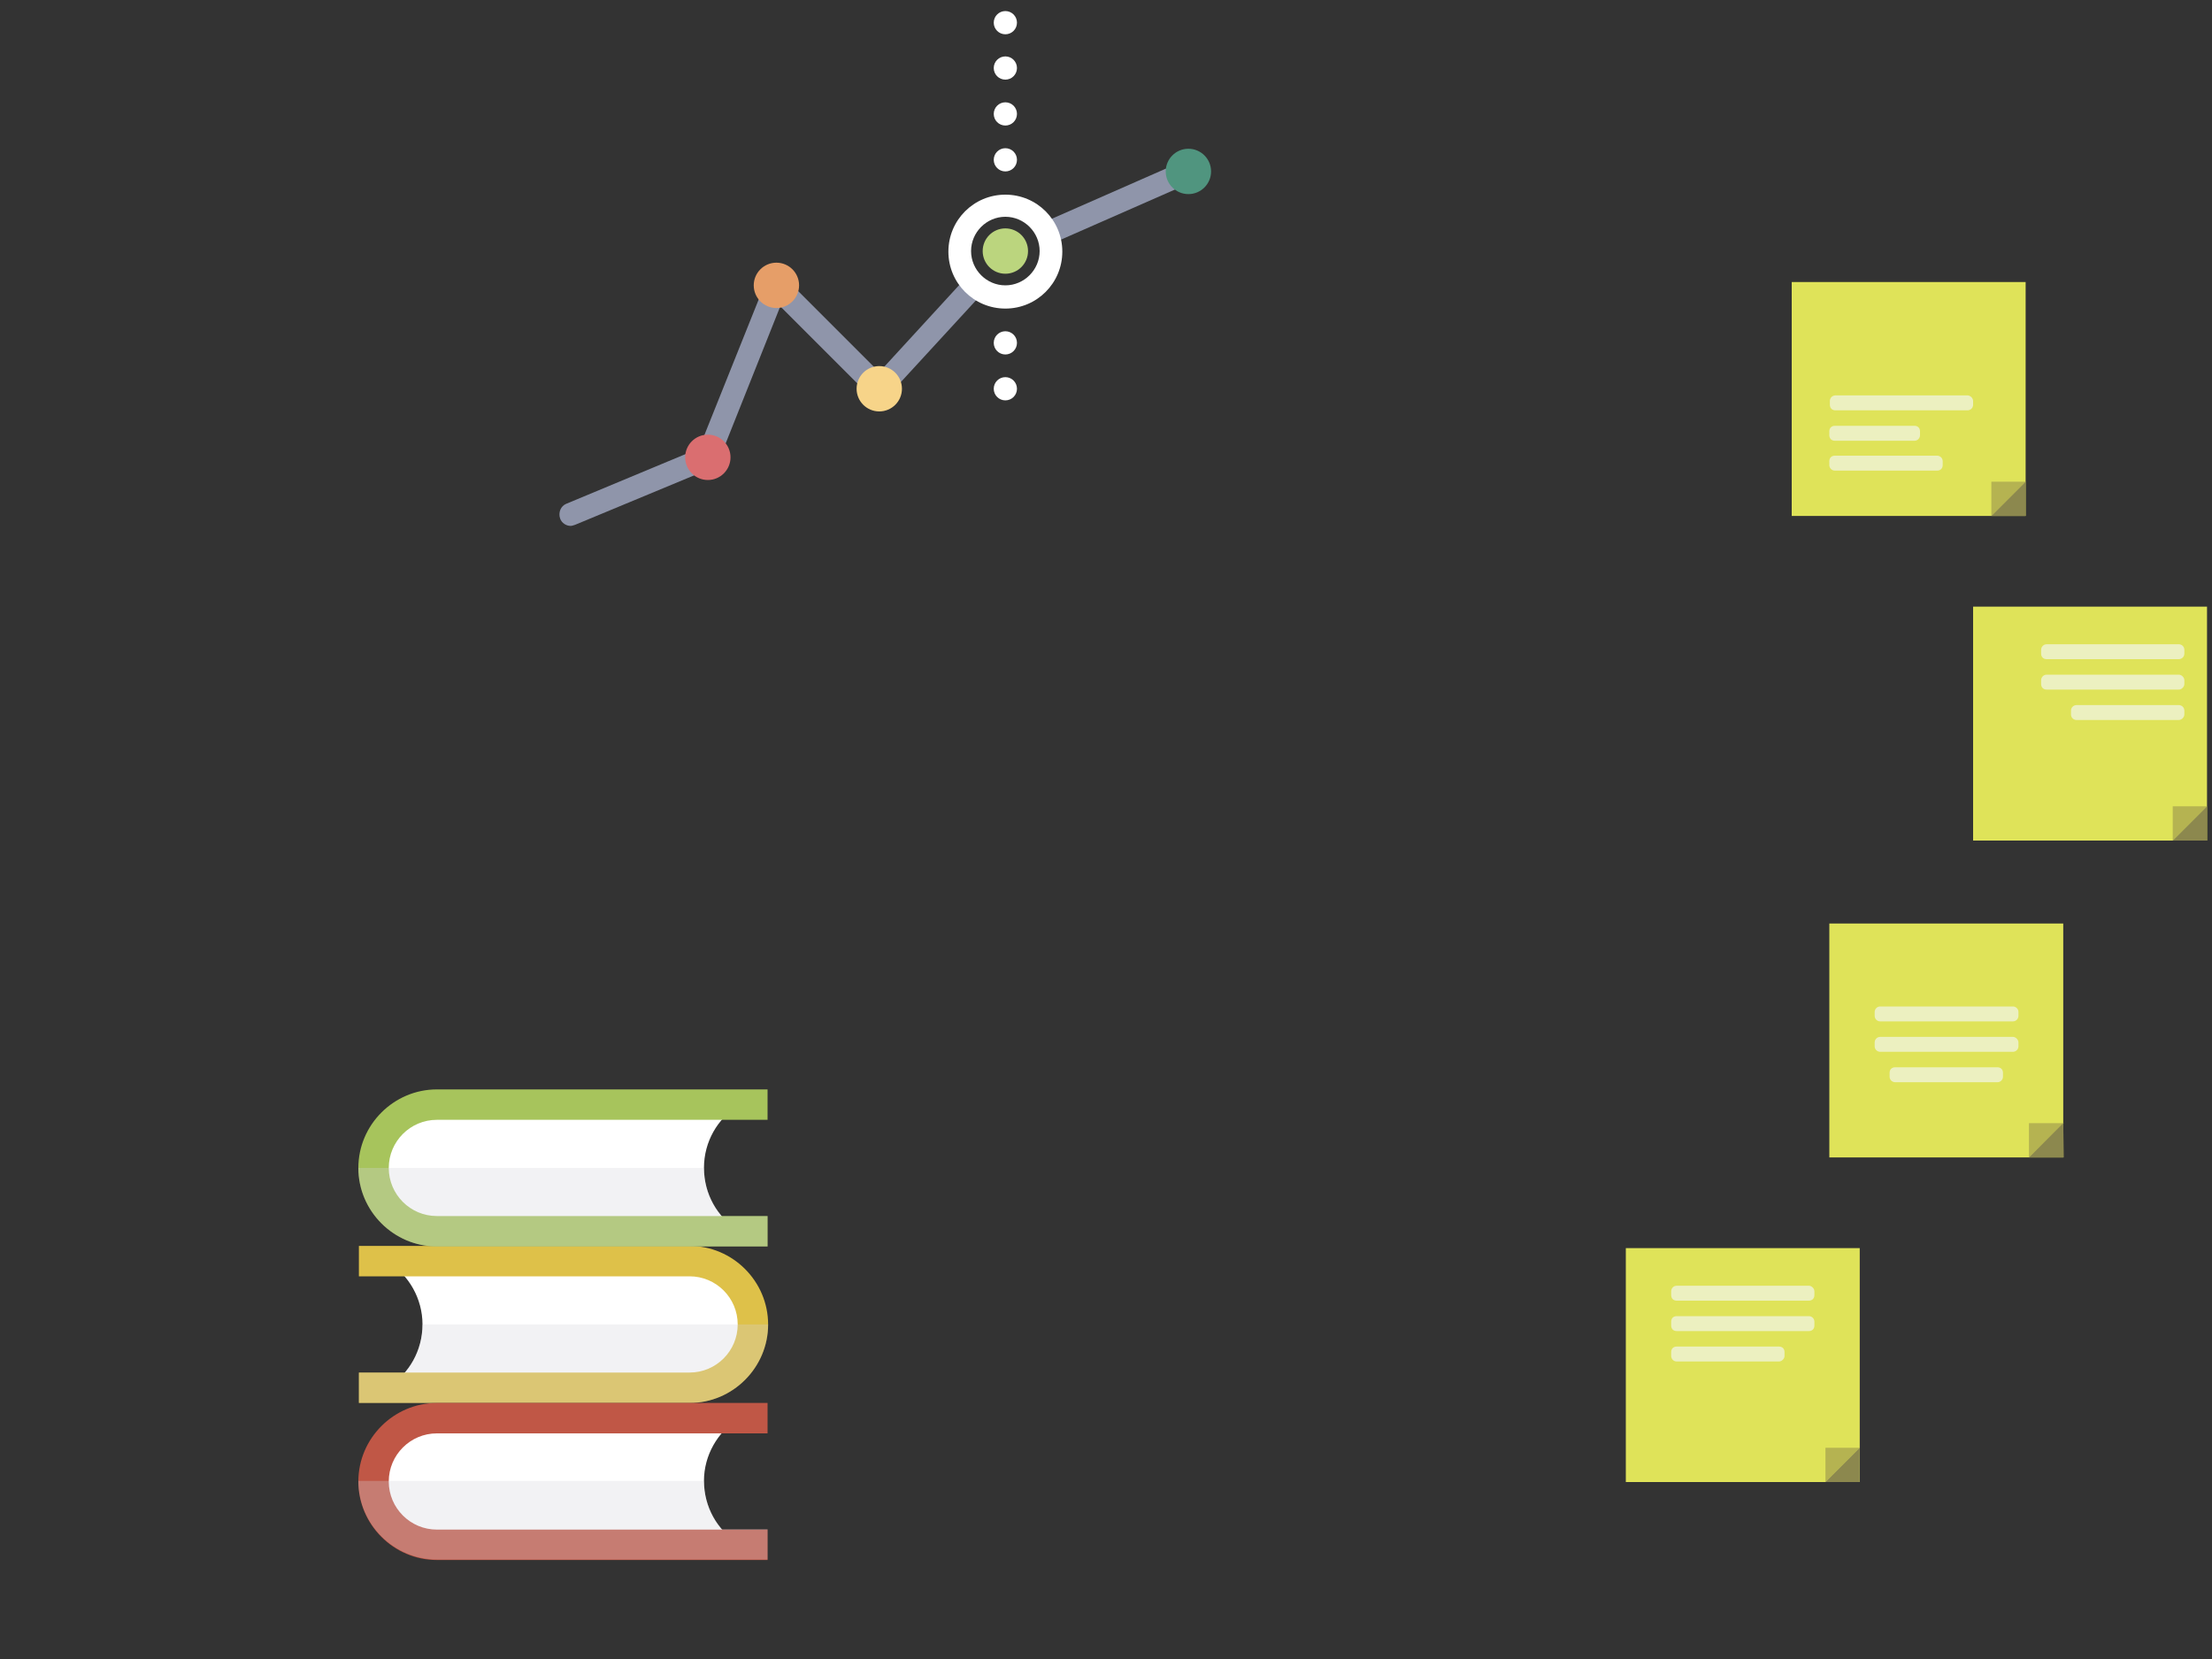 <?xml version="1.0" encoding="utf-8"?>
<!-- Generator: Adobe Illustrator 22.0.1, SVG Export Plug-In . SVG Version: 6.00 Build 0)  -->
<svg version="1.1" id="Слой_1" xmlns="http://www.w3.org/2000/svg" xmlns:xlink="http://www.w3.org/1999/xlink" x="0px" y="0px"
	 viewBox="0 0 400 300" style="enable-background:new 0 0 400 300;" xml:space="preserve">
<rect x="0" y="0" width="400" height="300" fill="#333333" stroke="none"/>
<style type="text/css">
	.st0{fill:#ECF0C0;}
	.st1{fill:#D6D6D6;}
	.st2{fill:none;stroke:#767573;stroke-width:0.25;stroke-miterlimit:10;}
	.st3{fill:#D34F6B;}
	.st4{fill:#EDED99;}
	.st5{fill:#C9C9C9;}
	.st6{fill:none;stroke:#FFFFFF;stroke-width:4;stroke-miterlimit:10;}
	.st7{fill:#D34F6B;stroke:#C8556C;stroke-width:3;stroke-miterlimit:10;}
	.st8{fill:#FFFFFF;}
	.st9{fill:#0E0F0F;}
	.st10{fill:#AF546D;}
	.st11{fill:#CACACA;}
	.st12{fill:#D65E53;}
	.st13{fill:#C25349;}
	.st14{fill:#DFDFE0;}
	.st15{fill:#C97C47;}
	.st16{fill:#D2D1D1;}
	.st17{fill:#ECEBEB;}
	.st18{fill:#B67048;}
	.st19{fill:#DBDADB;}
	.st20{fill:#ECB262;}
	.st21{fill:#E9C465;}
	.st22{fill:#E6E6E6;}
	.st23{fill:#D6A156;}
	.st24{fill:#EFEEEF;}
	.st25{fill:#DDDDDD;}
	.st26{fill:#BFBFBF;}
	.st27{fill:#F6DA7C;}
	.st28{fill:#E69E4F;}
	.st29{fill:#E18E47;}
	.st30{fill:#D9668B;}
	.st31{fill:#C95670;}
	.st32{fill:#F6D7B3;}
	.st33{fill:#878492;}
	.st34{fill:#8F95AA;}
	.st35{fill:#50957F;}
	.st36{fill:#F7D489;}
	.st37{fill:#E69E68;}
	.st38{fill:#DA6E70;}
	.st39{fill:#BBD57E;}
	.st40{fill:#A47DB5;}
	.st41{fill:#866DAD;}
	.st42{fill:#75598D;}
	.st43{fill:#4F9C97;}
	.st44{fill:#F0F0F0;}
	.st45{fill:#E0E0E3;}
	.st46{fill:#DFE359;}
	.st47{fill:#B5B351;}
	.st48{fill:#8C884E;}
	.st49{fill:#DEC149;}
	.st50{opacity:0.3;fill:#D4D4D8;enable-background:new    ;}
	.st51{fill:#C05746;}
	.st52{fill:#A7C45C;}
</style>
<g>
	<g>
		<path class="st34" d="M103.2,95.1c-0.8,0-1.6-0.5-1.9-1.3c-0.4-1.1,0.1-2.3,1.1-2.7l24-10l12.1-30.2c0.3-0.6,0.8-1.1,1.5-1.3
			c0.7-0.1,1.4,0.1,1.9,0.6l17.1,17.1l15.6-17c0.8-0.8,2.1-0.9,2.9-0.1c0.8,0.8,0.9,2.1,0.1,2.9l-17.1,18.6
			c-0.4,0.4-0.9,0.7-1.5,0.7c-0.5,0-1.1-0.2-1.5-0.6l-16.4-16.4l-11.2,28.1c-0.2,0.5-0.6,0.9-1.1,1.1L104,94.9
			C103.7,95,103.4,95.1,103.2,95.1z"/>
		<path class="st34" d="M190,43.9c-0.8,0-1.6-0.5-1.9-1.2c-0.5-1,0-2.3,1.1-2.7L214,29.1c1-0.5,2.3,0,2.7,1.1c0.5,1,0,2.3-1.1,2.7
			l-24.8,10.9C190.6,43.8,190.3,43.9,190,43.9z"/>
	</g>
	<circle class="st35" cx="214.9" cy="31" r="4.1"/>
	<circle class="st36" cx="159" cy="70.3" r="4.1"/>
	<circle class="st37" cx="140.4" cy="51.6" r="4.1"/>
	<circle class="st38" cx="128" cy="82.7" r="4.1"/>
	<g>
		<circle class="st8" cx="181.8" cy="4.1" r="2.1"/>
		<circle class="st8" cx="181.8" cy="12.3" r="2.1"/>
		<circle class="st8" cx="181.8" cy="20.6" r="2.1"/>
		<circle class="st8" cx="181.8" cy="28.9" r="2.1"/>
	</g>
	<circle class="st39" cx="181.8" cy="45.4" r="4.1"/>
	<circle class="st8" cx="181.8" cy="62" r="2.1"/>
	<circle class="st8" cx="181.8" cy="70.3" r="2.1"/>
	<path class="st8" d="M181.8,55.8c-5.7,0-10.3-4.6-10.3-10.3s4.6-10.3,10.3-10.3s10.3,4.6,10.3,10.3S187.5,55.8,181.8,55.8z
		 M181.8,39.2c-3.4,0-6.2,2.8-6.2,6.2c0,3.4,2.8,6.2,6.2,6.2s6.2-2.8,6.2-6.2C188,42,185.2,39.2,181.8,39.2z"/>
</g>
<g>
	<g>
		<rect x="294" y="225.7" class="st46" width="42.3" height="42.3"/>
		<polygon class="st47" points="330.1,268 330.1,261.8 336.3,261.8 		"/>
		<polygon class="st48" points="336.3,261.8 336.3,268 330.1,268 		"/>
	</g>
	<g>
		<path class="st0" d="M327.1,235.2h-23.9c-0.6,0-1-0.4-1-1v-0.7c0-0.5,0.4-1,1-1h23.9c0.5,0,1,0.5,1,1v0.7
			C328.1,234.8,327.7,235.2,327.1,235.2z"/>
		<path class="st0" d="M327.1,240.7h-23.9c-0.6,0-1-0.4-1-1V239c0-0.6,0.4-1,1-1h23.9c0.5,0,1,0.4,1,1v0.7
			C328.1,240.3,327.7,240.7,327.1,240.7z"/>
		<path class="st0" d="M321.7,246.2h-18.5c-0.6,0-1-0.5-1-1v-0.7c0-0.6,0.4-1,1-1h18.5c0.6,0,1,0.4,1,1v0.7
			C322.7,245.7,322.2,246.2,321.7,246.2z"/>
	</g>
</g>
<g>
	<g>
		<rect x="330.8" y="167" class="st46" width="42.3" height="42.3"/>
		<polygon class="st47" points="366.9,209.3 366.9,203.1 373.2,203.1 		"/>
		<polygon class="st48" points="373.1,203.1 373.2,209.3 366.9,209.3 		"/>
	</g>
	<g>
		<path class="st0" d="M364,184.7H340c-0.5,0-1-0.4-1-1V183c0-0.5,0.4-1,1-1H364c0.5,0,1,0.4,1,1v0.7
			C365,184.3,364.5,184.7,364,184.7z"/>
		<path class="st0" d="M364,190.2H340c-0.5,0-1-0.4-1-1v-0.7c0-0.5,0.4-1,1-1H364c0.5,0,1,0.5,1,1v0.7
			C365,189.8,364.5,190.2,364,190.2z"/>
		<path class="st0" d="M361.2,195.7h-18.5c-0.6,0-1-0.5-1-1v-0.7c0-0.6,0.4-1,1-1h18.5c0.6,0,1,0.4,1,1v0.7
			C362.2,195.2,361.8,195.7,361.2,195.7z"/>
	</g>
</g>
<g>
	<g>
		<rect x="356.8" y="109.7" class="st46" width="42.3" height="42.3"/>
		<polygon class="st47" points="392.9,152 392.9,145.8 399.1,145.8 		"/>
		<polygon class="st48" points="399.1,145.8 399.1,152 392.9,152 		"/>
	</g>
	<g>
		<path class="st0" d="M394,119.2h-23.9c-0.6,0-1-0.4-1-1v-0.7c0-0.5,0.4-1,1-1H394c0.5,0,1,0.4,1,1v0.7
			C395,118.8,394.5,119.2,394,119.2z"/>
		<path class="st0" d="M394,124.7h-23.9c-0.6,0-1-0.4-1-1V123c0-0.5,0.4-1,1-1H394c0.5,0,1,0.5,1,1v0.7
			C395,124.2,394.5,124.7,394,124.7z"/>
		<path class="st0" d="M394,130.2h-18.5c-0.5,0-1-0.4-1-1v-0.7c0-0.6,0.5-1,1-1H394c0.5,0,1,0.4,1,1v0.7
			C395,129.7,394.5,130.2,394,130.2z"/>
	</g>
</g>
<g>
	<g>
		<rect x="324" y="51" class="st46" width="42.3" height="42.3"/>
		<polygon class="st47" points="360.1,93.3 360.1,87.1 366.3,87.1 		"/>
		<polygon class="st48" points="366.3,87.1 366.3,93.3 360.1,93.3 		"/>
	</g>
	<g>
		<path class="st0" d="M355.8,74.2h-23.9c-0.6,0-1-0.4-1-1v-0.7c0-0.5,0.4-1,1-1h23.9c0.5,0,1,0.5,1,1v0.7
			C356.8,73.8,356.3,74.2,355.8,74.2z"/>
		<path class="st0" d="M346.2,79.7h-14.4c-0.6,0-1-0.4-1-1v-0.7c0-0.6,0.4-1,1-1h14.4c0.6,0,1,0.4,1,1v0.7
			C347.2,79.2,346.8,79.7,346.2,79.7z"/>
		<path class="st0" d="M350.3,85.1h-18.5c-0.6,0-1-0.5-1-1v-0.7c0-0.6,0.4-1,1-1h18.5c0.5,0,1,0.4,1,1v0.7
			C351.3,84.7,350.9,85.1,350.3,85.1z"/>
	</g>
</g>
<g>
	<path class="st8" d="M76.4,239.5c0,4.7-2.4,8.9-6.1,11.2c0,0,50.3,0,55,0c4.7,0,11-3.2,11-11.2s-6.3-11.2-11-11.2c-4.7,0-55,0-55,0
		C73.9,230.6,76.4,234.8,76.4,239.5z"/>
	<path class="st49" d="M64.9,225.3h59.8c7.8,0,14.2,6.4,14.2,14.2c0,7.8-6.4,14.2-14.2,14.2H64.9v-5.5h59.8c4.8,0,8.7-3.9,8.7-8.7
		c0-4.8-3.9-8.7-8.7-8.7H64.9V225.3z"/>
	<path class="st50" d="M76.4,239.5c0,3.3-1.2,6.3-3.2,8.7h-8.3v5.5h59.8c7.8,0,14.2-6.4,14.2-14.2H76.4L76.4,239.5z"/>
	<path class="st8" d="M127.3,267.8c0,4.7,2.4,8.9,6.1,11.2c0,0-50.3,0-55,0s-11-3.2-11-11.2c0-8.1,6.3-11.2,11-11.2c4.7,0,55,0,55,0
		C129.8,259,127.3,263.1,127.3,267.8z"/>
	<path class="st51" d="M138.8,253.7H79c-7.8,0-14.2,6.4-14.2,14.2c0,7.8,6.4,14.2,14.2,14.2h59.8v-5.5H79c-4.8,0-8.7-3.9-8.7-8.7
		c0-4.8,3.9-8.7,8.7-8.7h59.8L138.8,253.7L138.8,253.7z"/>
	<path class="st50" d="M127.3,267.8c0,3.3,1.2,6.3,3.2,8.7h8.3v5.5H79c-7.8,0-14.2-6.4-14.2-14.2H127.3z"/>
	<path class="st8" d="M127.3,211.2c0,4.7,2.4,8.9,6.1,11.2c0,0-50.3,0-55,0s-11-3.2-11-11.2c0-8.1,6.3-11.2,11-11.2c4.7,0,55,0,55,0
		C129.8,202.3,127.3,206.4,127.3,211.2z"/>
	<path class="st52" d="M138.8,197H79c-7.8,0-14.2,6.4-14.2,14.2c0,7.8,6.4,14.2,14.2,14.2h59.8v-5.5H79c-4.8,0-8.7-3.9-8.7-8.7
		c0-4.8,3.9-8.7,8.7-8.7h59.8L138.8,197L138.8,197z"/>
	<path class="st50" d="M127.3,211.2c0,3.3,1.2,6.3,3.2,8.7h8.3v5.5H79c-7.8,0-14.2-6.4-14.2-14.2H127.3z"/>
</g>
</svg>
